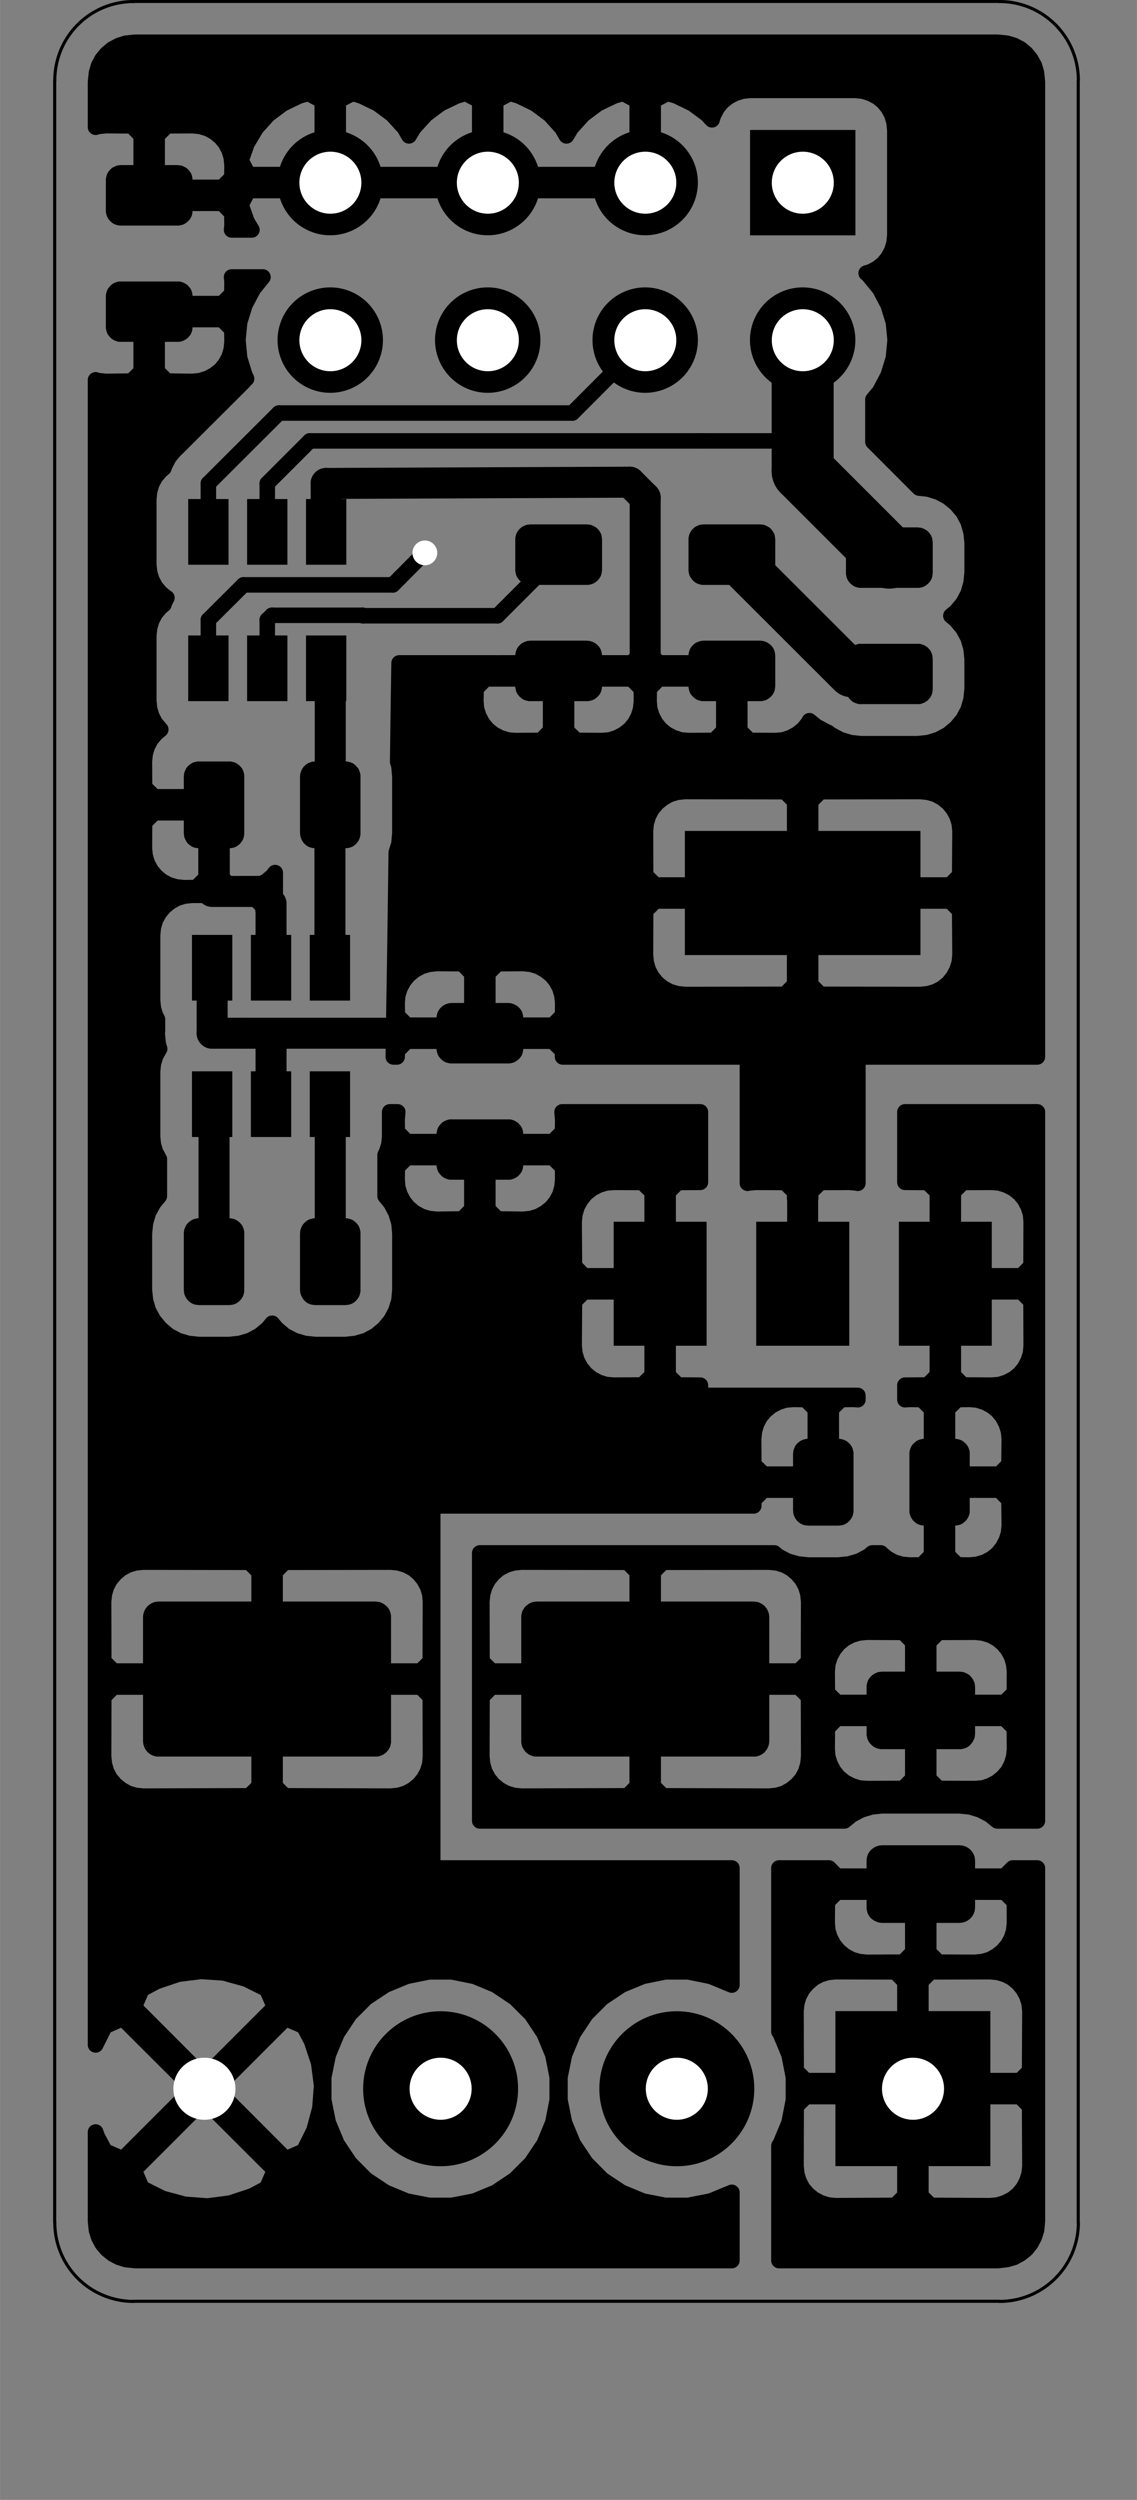 <?xml version="1.0" standalone="no"?>
 <!DOCTYPE svg PUBLIC "-//W3C//DTD SVG 1.1//EN" 
 "http://www.w3.org/Graphics/SVG/1.1/DTD/svg11.dtd"> 
<svg xmlns="http://www.w3.org/2000/svg" version="1.1" 
    width="1.834cm" height="4.031cm" viewBox="0 0 7220 15870 ">
<rect x="0" y="0" width="7220" height="15870" fill="#808080" stroke="none"/>
<title>SVG Picture created as pixel-stick-F_Cu.svg date 2019/12/06 14:14:29 </title>
  <desc>Picture generated by PCBNEW </desc>
<g style="fill:#000000; fill-opacity:1;stroke:#000000; stroke-opacity:1;
stroke-linecap:round; stroke-linejoin:round; "
 transform="translate(0 0) scale(1 1)">
</g>
<g style="fill:#000000; fill-opacity:0.0; 
stroke:#000000; stroke-width:-0; stroke-opacity:1; 
stroke-linecap:round; stroke-linejoin:round;">
<g >
</g>
<g style="fill:#000000; fill-opacity:0.0; 
stroke:#000000; stroke-width:0; stroke-opacity:1; 
stroke-linecap:round; stroke-linejoin:round;">
</g>
<g style="fill:#000000; fill-opacity:1.0; 
stroke:#000000; stroke-width:0; stroke-opacity:1; 
stroke-linecap:round; stroke-linejoin:round;">
<path style="fill:#000000; fill-opacity:1.0; 
stroke:#000000; stroke-width:0; stroke-opacity:1; 
stroke-linecap:round; stroke-linejoin:round;fill-rule:evenodd;"
d="M 5836,4087
5846,4088
5855,4091
5864,4094
5872,4098
5880,4103
5888,4108
5895,4115
5901,4122
5907,4129
5912,4137
5916,4146
5919,4155
5921,4164
5922,4173
5923,4182
5923,4374
5922,4384
5921,4393
5919,4402
5916,4411
5912,4420
5907,4428
5901,4435
5895,4442
5888,4449
5880,4454
5872,4459
5864,4463
5855,4466
5846,4469
5836,4470
5827,4470
5468,4470
5458,4470
5449,4469
5440,4466
5431,4463
5422,4459
5414,4454
5407,4449
5400,4442
5394,4435
5388,4428
5383,4420
5379,4411
5376,4402
5374,4393
5372,4384
5372,4374
5372,4182
5372,4173
5374,4164
5376,4155
5379,4146
5383,4137
5388,4129
5394,4122
5400,4115
5407,4108
5414,4103
5422,4098
5431,4094
5440,4091
5449,4088
5458,4087
5468,4087
5827,4087
5836,4087
Z" /> 
<path style="fill:#000000; fill-opacity:1.0; 
stroke:#000000; stroke-width:0; stroke-opacity:1; 
stroke-linecap:round; stroke-linejoin:round;fill-rule:evenodd;"
d="M 5836,3349
5846,3350
5855,3352
5864,3356
5872,3360
5880,3364
5888,3370
5895,3376
5901,3383
5907,3391
5912,3399
5916,3408
5919,3416
5921,3426
5922,3435
5923,3444
5923,3636
5922,3646
5921,3655
5919,3664
5916,3673
5912,3681
5907,3690
5901,3697
5895,3704
5888,3710
5880,3716
5872,3721
5864,3725
5855,3728
5846,3730
5836,3732
5827,3732
5468,3732
5458,3732
5449,3730
5440,3728
5431,3725
5422,3721
5414,3716
5407,3710
5400,3704
5394,3697
5388,3690
5383,3681
5379,3673
5376,3664
5374,3655
5372,3646
5372,3636
5372,3444
5372,3435
5374,3426
5376,3416
5379,3408
5383,3399
5388,3391
5394,3383
5400,3376
5407,3370
5414,3364
5422,3360
5431,3356
5440,3352
5449,3350
5458,3349
5468,3348
5827,3348
5836,3349
Z" /> 
</g>
<g >
<path style="fill:#000000; fill-opacity:1.0; 
stroke:#000000; stroke-width:0; stroke-opacity:1; 
stroke-linecap:round; stroke-linejoin:round;fill-rule:evenodd;"
d="M 4836,4068
4846,4069
4855,4072
4864,4075
4872,4079
4880,4084
4888,4089
4895,4096
4901,4102
4907,4110
4912,4118
4916,4127
4919,4136
4921,4145
4922,4154
4923,4163
4923,4355
4922,4365
4921,4374
4919,4383
4916,4392
4912,4401
4907,4409
4901,4416
4895,4423
4888,4429
4880,4435
4872,4440
4864,4444
4855,4447
4846,4449
4836,4451
4827,4451
4468,4451
4458,4451
4449,4449
4440,4447
4431,4444
4422,4440
4414,4435
4407,4429
4400,4423
4394,4416
4388,4409
4383,4401
4379,4392
4376,4383
4374,4374
4372,4365
4372,4355
4372,4163
4372,4154
4374,4145
4376,4136
4379,4127
4383,4118
4388,4110
4394,4102
4400,4096
4407,4089
4414,4084
4422,4079
4431,4075
4440,4072
4449,4069
4458,4068
4468,4067
4827,4067
4836,4068
Z" /> 
<path style="fill:#000000; fill-opacity:1.0; 
stroke:#000000; stroke-width:0; stroke-opacity:1; 
stroke-linecap:round; stroke-linejoin:round;fill-rule:evenodd;"
d="M 4836,3330
4846,3331
4855,3333
4864,3337
4872,3341
4880,3345
4888,3351
4895,3357
4901,3364
4907,3372
4912,3380
4916,3388
4919,3397
4921,3406
4922,3416
4923,3425
4923,3617
4922,3627
4921,3636
4919,3645
4916,3654
4912,3662
4907,3670
4901,3678
4895,3685
4888,3691
4880,3697
4872,3702
4864,3706
4855,3709
4846,3711
4836,3713
4827,3713
4468,3713
4458,3713
4449,3711
4440,3709
4431,3706
4422,3702
4414,3697
4407,3691
4400,3685
4394,3678
4388,3670
4383,3662
4379,3654
4376,3645
4374,3636
4372,3627
4372,3617
4372,3425
4372,3416
4374,3406
4376,3397
4379,3388
4383,3380
4388,3372
4394,3364
4400,3357
4407,3351
4414,3345
4422,3341
4431,3337
4440,3333
4449,3331
4458,3330
4468,3329
4827,3329
4836,3330
Z" /> 
</g>
<g >
<circle cx="1297.83" cy="13259.8" r="492" /> 
</g>
<g style="fill:#000000; fill-opacity:1.0; 
stroke:#000000; stroke-width:39.37; stroke-opacity:1; 
stroke-linecap:round; stroke-linejoin:round;">
</g>
<g style="fill:#000000; fill-opacity:1.0; 
stroke:#000000; stroke-width:0; stroke-opacity:1; 
stroke-linecap:round; stroke-linejoin:round;">
<circle cx="2797.83" cy="13259.8" r="492" /> 
</g>
<g style="fill:#000000; fill-opacity:1.0; 
stroke:#000000; stroke-width:39.37; stroke-opacity:1; 
stroke-linecap:round; stroke-linejoin:round;">
</g>
<g style="fill:#000000; fill-opacity:1.0; 
stroke:#000000; stroke-width:0; stroke-opacity:1; 
stroke-linecap:round; stroke-linejoin:round;">
<circle cx="4297.83" cy="13259.8" r="492" /> 
</g>
<g style="fill:#000000; fill-opacity:1.0; 
stroke:#000000; stroke-width:39.37; stroke-opacity:1; 
stroke-linecap:round; stroke-linejoin:round;">
</g>
<g style="fill:#000000; fill-opacity:1.0; 
stroke:#000000; stroke-width:0; stroke-opacity:1; 
stroke-linecap:round; stroke-linejoin:round;">
<path style="fill:#000000; fill-opacity:1.0; 
stroke:#000000; stroke-width:0; stroke-opacity:1; 
stroke-linecap:round; stroke-linejoin:round;fill-rule:evenodd;"
d="M 6289,12767
6289,13751
5305,13751
5305,12767
6289,12767
Z" /> 
</g>
<g >
</g>
<g style="fill:#000000; fill-opacity:1.0; 
stroke:#000000; stroke-width:669.291; stroke-opacity:1; 
stroke-linecap:round; stroke-linejoin:round;">
</g>
<g style="fill:#000000; fill-opacity:0.0; 
stroke:#000000; stroke-width:669.291; stroke-opacity:1; 
stroke-linecap:round; stroke-linejoin:round;">
<path d="M2097 2159
L2097 2159
" />
<path d="M2097 1159
L2097 1159
" />
<path d="M3097 2159
L3097 2159
" />
<path d="M3097 1159
L3097 1159
" />
<path d="M4097 2159
L4097 2159
" />
<path d="M4097 1159
L4097 1159
" />
<path d="M5097 2159
L5097 2159
" />
</g>
<g style="fill:#000000; fill-opacity:0.0; 
stroke:#000000; stroke-width:0; stroke-opacity:1; 
stroke-linecap:round; stroke-linejoin:round;">
</g>
<g style="fill:#000000; fill-opacity:1.0; 
stroke:#000000; stroke-width:0; stroke-opacity:1; 
stroke-linecap:round; stroke-linejoin:round;">
<path style="fill:#000000; fill-opacity:1.0; 
stroke:#000000; stroke-width:0; stroke-opacity:1; 
stroke-linecap:round; stroke-linejoin:round;fill-rule:evenodd;"
d="M 4763,825
5432,825
5432,1494
4763,1494
4763,825
Z" /> 
</g>
<g >
</g>
<g >
<path style="fill:#000000; fill-opacity:1.0; 
stroke:#000000; stroke-width:0; stroke-opacity:1; 
stroke-linecap:round; stroke-linejoin:round;fill-rule:evenodd;"
d="M 1593,6801
1849,6801
1849,7218
1593,7218
1593,6801
Z" /> 
<path style="fill:#000000; fill-opacity:1.0; 
stroke:#000000; stroke-width:0; stroke-opacity:1; 
stroke-linecap:round; stroke-linejoin:round;fill-rule:evenodd;"
d="M 1967,6801
2223,6801
2223,7218
1967,7218
1967,6801
Z" /> 
<path style="fill:#000000; fill-opacity:1.0; 
stroke:#000000; stroke-width:0; stroke-opacity:1; 
stroke-linecap:round; stroke-linejoin:round;fill-rule:evenodd;"
d="M 1219,6801
1475,6801
1475,7218
1219,7218
1219,6801
Z" /> 
<path style="fill:#000000; fill-opacity:1.0; 
stroke:#000000; stroke-width:0; stroke-opacity:1; 
stroke-linecap:round; stroke-linejoin:round;fill-rule:evenodd;"
d="M 1219,5935
1475,5935
1475,6352
1219,6352
1219,5935
Z" /> 
<path style="fill:#000000; fill-opacity:1.0; 
stroke:#000000; stroke-width:0; stroke-opacity:1; 
stroke-linecap:round; stroke-linejoin:round;fill-rule:evenodd;"
d="M 1593,5935
1849,5935
1849,6352
1593,6352
1593,5935
Z" /> 
<path style="fill:#000000; fill-opacity:1.0; 
stroke:#000000; stroke-width:0; stroke-opacity:1; 
stroke-linecap:round; stroke-linejoin:round;fill-rule:evenodd;"
d="M 1967,5935
2223,5935
2223,6352
1967,6352
1967,5935
Z" /> 
</g>
<g >
<path style="fill:#000000; fill-opacity:1.0; 
stroke:#000000; stroke-width:0; stroke-opacity:1; 
stroke-linecap:round; stroke-linejoin:round;fill-rule:evenodd;"
d="M 1569,4034
1825,4034
1825,4451
1569,4451
1569,4034
Z" /> 
<path style="fill:#000000; fill-opacity:1.0; 
stroke:#000000; stroke-width:0; stroke-opacity:1; 
stroke-linecap:round; stroke-linejoin:round;fill-rule:evenodd;"
d="M 1943,4034
2199,4034
2199,4451
1943,4451
1943,4034
Z" /> 
<path style="fill:#000000; fill-opacity:1.0; 
stroke:#000000; stroke-width:0; stroke-opacity:1; 
stroke-linecap:round; stroke-linejoin:round;fill-rule:evenodd;"
d="M 1195,4034
1451,4034
1451,4451
1195,4451
1195,4034
Z" /> 
<path style="fill:#000000; fill-opacity:1.0; 
stroke:#000000; stroke-width:0; stroke-opacity:1; 
stroke-linecap:round; stroke-linejoin:round;fill-rule:evenodd;"
d="M 1195,3168
1451,3168
1451,3585
1195,3585
1195,3168
Z" /> 
<path style="fill:#000000; fill-opacity:1.0; 
stroke:#000000; stroke-width:0; stroke-opacity:1; 
stroke-linecap:round; stroke-linejoin:round;fill-rule:evenodd;"
d="M 1569,3168
1825,3168
1825,3585
1569,3585
1569,3168
Z" /> 
<path style="fill:#000000; fill-opacity:1.0; 
stroke:#000000; stroke-width:0; stroke-opacity:1; 
stroke-linecap:round; stroke-linejoin:round;fill-rule:evenodd;"
d="M 1943,3168
2199,3168
2199,3585
1943,3585
1943,3168
Z" /> 
</g>
<g >
<path style="fill:#000000; fill-opacity:1.0; 
stroke:#000000; stroke-width:0; stroke-opacity:1; 
stroke-linecap:round; stroke-linejoin:round;fill-rule:evenodd;"
d="M 4487,8543
3897,8543
3897,7756
4487,7756
4487,8543
Z" /> 
<path style="fill:#000000; fill-opacity:1.0; 
stroke:#000000; stroke-width:0; stroke-opacity:1; 
stroke-linecap:round; stroke-linejoin:round;fill-rule:evenodd;"
d="M 6298,8543
5708,8543
5708,7756
6298,7756
6298,8543
Z" /> 
<path style="fill:#000000; fill-opacity:1.0; 
stroke:#000000; stroke-width:0; stroke-opacity:1; 
stroke-linecap:round; stroke-linejoin:round;fill-rule:evenodd;"
d="M 5393,8543
4802,8543
4802,7756
5393,7756
5393,8543
Z" /> 
<path style="fill:#000000; fill-opacity:1.0; 
stroke:#000000; stroke-width:0; stroke-opacity:1; 
stroke-linecap:round; stroke-linejoin:round;fill-rule:evenodd;"
d="M 5845,6063
4349,6063
4349,5275
5845,5275
5845,6063
Z" /> 
</g>
<g >
<path style="fill:#000000; fill-opacity:1.0; 
stroke:#000000; stroke-width:0; stroke-opacity:1; 
stroke-linecap:round; stroke-linejoin:round;fill-rule:evenodd;"
d="M 3736,4068
3746,4069
3755,4072
3764,4075
3772,4079
3780,4084
3788,4089
3795,4096
3801,4102
3807,4110
3812,4118
3816,4127
3819,4136
3821,4145
3822,4154
3823,4163
3823,4355
3822,4365
3821,4374
3819,4383
3816,4392
3812,4401
3807,4409
3801,4416
3795,4423
3788,4429
3780,4435
3772,4440
3764,4444
3755,4447
3746,4449
3736,4451
3727,4451
3368,4451
3358,4451
3349,4449
3340,4447
3331,4444
3322,4440
3314,4435
3307,4429
3300,4423
3294,4416
3288,4409
3283,4401
3279,4392
3276,4383
3274,4374
3272,4365
3272,4355
3272,4163
3272,4154
3274,4145
3276,4136
3279,4127
3283,4118
3288,4110
3294,4102
3300,4096
3307,4089
3314,4084
3322,4079
3331,4075
3340,4072
3349,4069
3358,4068
3368,4067
3727,4067
3736,4068
Z" /> 
<path style="fill:#000000; fill-opacity:1.0; 
stroke:#000000; stroke-width:0; stroke-opacity:1; 
stroke-linecap:round; stroke-linejoin:round;fill-rule:evenodd;"
d="M 3736,3330
3746,3331
3755,3333
3764,3337
3772,3341
3780,3345
3788,3351
3795,3357
3801,3364
3807,3372
3812,3380
3816,3388
3819,3397
3821,3406
3822,3416
3823,3425
3823,3617
3822,3627
3821,3636
3819,3645
3816,3654
3812,3662
3807,3670
3801,3678
3795,3685
3788,3691
3780,3697
3772,3702
3764,3706
3755,3709
3746,3711
3736,3713
3727,3713
3368,3713
3358,3713
3349,3711
3340,3709
3331,3706
3322,3702
3314,3697
3307,3691
3300,3685
3294,3678
3288,3670
3283,3662
3279,3654
3276,3645
3274,3636
3272,3627
3272,3617
3272,3425
3272,3416
3274,3406
3276,3397
3279,3388
3283,3380
3288,3372
3294,3364
3300,3357
3307,3351
3314,3345
3322,3341
3331,3337
3340,3333
3349,3331
3358,3330
3368,3329
3727,3329
3736,3330
Z" /> 
</g>
<g >
<path style="fill:#000000; fill-opacity:1.0; 
stroke:#000000; stroke-width:0; stroke-opacity:1; 
stroke-linecap:round; stroke-linejoin:round;fill-rule:evenodd;"
d="M 6103,10613
6113,10614
6122,10616
6131,10620
6140,10624
6148,10629
6156,10634
6163,10641
6169,10648
6175,10656
6180,10664
6184,10673
6188,10682
6190,10691
6191,10701
6192,10711
6192,11006
6191,11015
6190,11025
6188,11034
6184,11043
6180,11052
6175,11060
6169,11068
6163,11075
6156,11082
6148,11088
6140,11093
6131,11097
6122,11100
6113,11102
6103,11104
6093,11104
5601,11104
5592,11104
5582,11102
5573,11100
5564,11097
5555,11093
5547,11088
5539,11082
5532,11075
5525,11068
5519,11060
5514,11052
5510,11043
5507,11034
5505,11025
5503,11015
5503,11006
5503,10711
5503,10701
5505,10691
5507,10682
5510,10673
5514,10664
5519,10656
5525,10648
5532,10641
5539,10634
5547,10629
5555,10624
5564,10620
5573,10616
5582,10614
5592,10613
5601,10612
6093,10612
6103,10613
Z" /> 
<path style="fill:#000000; fill-opacity:1.0; 
stroke:#000000; stroke-width:0; stroke-opacity:1; 
stroke-linecap:round; stroke-linejoin:round;fill-rule:evenodd;"
d="M 6103,11715
6113,11716
6122,11719
6131,11722
6140,11726
6148,11731
6156,11737
6163,11743
6169,11750
6175,11758
6180,11766
6184,11775
6188,11784
6190,11794
6191,11803
6192,11813
6192,12108
6191,12118
6190,12127
6188,12137
6184,12146
6180,12155
6175,12163
6169,12171
6163,12178
6156,12184
6148,12190
6140,12195
6131,12199
6122,12202
6113,12205
6103,12206
6093,12207
5601,12207
5592,12206
5582,12205
5573,12202
5564,12199
5555,12195
5547,12190
5539,12184
5532,12178
5525,12171
5519,12163
5514,12155
5510,12146
5507,12137
5505,12127
5503,12118
5503,12108
5503,11813
5503,11803
5505,11794
5507,11784
5510,11775
5514,11766
5519,11758
5525,11750
5532,11743
5539,11737
5547,11731
5555,11726
5564,11722
5573,11719
5582,11716
5592,11715
5601,11714
6093,11714
6103,11715
Z" /> 
</g>
<g >
<path style="fill:#000000; fill-opacity:1.0; 
stroke:#000000; stroke-width:0; stroke-opacity:1; 
stroke-linecap:round; stroke-linejoin:round;fill-rule:evenodd;"
d="M 2394,10168
2404,10169
2413,10171
2422,10175
2431,10179
2439,10184
2447,10190
2454,10196
2461,10203
2467,10211
2472,10219
2476,10228
2479,10237
2481,10246
2483,10256
2483,10266
2483,11053
2483,11063
2481,11072
2479,11082
2476,11091
2472,11099
2467,11108
2461,11115
2454,11123
2447,11129
2439,11135
2431,11140
2422,11144
2413,11147
2404,11150
2394,11151
2385,11151
1007,11151
997,11151
988,11150
978,11147
969,11144
960,11140
952,11135
944,11129
937,11123
931,11115
925,11108
920,11099
916,11091
913,11082
910,11072
909,11063
908,11053
908,10266
909,10256
910,10246
913,10237
916,10228
920,10219
925,10211
931,10203
937,10196
944,10190
952,10184
960,10179
969,10175
978,10171
988,10169
997,10168
1007,10167
2385,10167
2394,10168
Z" /> 
<path style="fill:#000000; fill-opacity:1.0; 
stroke:#000000; stroke-width:0; stroke-opacity:1; 
stroke-linecap:round; stroke-linejoin:round;fill-rule:evenodd;"
d="M 4796,10168
4806,10169
4815,10171
4824,10175
4833,10179
4841,10184
4849,10190
4856,10196
4862,10203
4868,10211
4873,10219
4877,10228
4880,10237
4883,10246
4884,10256
4885,10266
4885,11053
4884,11063
4883,11072
4880,11082
4877,11091
4873,11099
4868,11108
4862,11115
4856,11123
4849,11129
4841,11135
4833,11140
4824,11144
4815,11147
4806,11150
4796,11151
4786,11151
3408,11151
3399,11151
3389,11150
3380,11147
3371,11144
3362,11140
3354,11135
3346,11129
3339,11123
3332,11115
3327,11108
3322,11099
3317,11091
3314,11082
3312,11072
3310,11063
3310,11053
3310,10266
3310,10256
3312,10246
3314,10237
3317,10228
3322,10219
3327,10211
3332,10203
3339,10196
3346,10190
3354,10184
3362,10179
3371,10175
3380,10171
3389,10169
3399,10168
3408,10167
4786,10167
4796,10168
Z" /> 
</g>
<g >
<path style="fill:#000000; fill-opacity:1.0; 
stroke:#000000; stroke-width:0; stroke-opacity:1; 
stroke-linecap:round; stroke-linejoin:round;fill-rule:evenodd;"
d="M 1465,4834
1474,4836
1483,4838
1492,4841
1500,4845
1508,4850
1516,4856
1523,4862
1529,4869
1535,4876
1540,4884
1544,4893
1547,4902
1549,4911
1551,4920
1551,4930
1551,5289
1551,5298
1549,5308
1547,5317
1544,5326
1540,5334
1535,5342
1529,5350
1523,5357
1516,5363
1508,5369
1500,5374
1492,5378
1483,5381
1474,5383
1465,5384
1455,5385
1263,5385
1254,5384
1244,5383
1235,5381
1226,5378
1218,5374
1210,5369
1202,5363
1195,5357
1189,5350
1183,5342
1179,5334
1175,5326
1171,5317
1169,5308
1168,5298
1167,5289
1167,4930
1168,4920
1169,4911
1171,4902
1175,4893
1179,4884
1183,4876
1189,4869
1195,4862
1202,4856
1210,4850
1218,4845
1226,4841
1235,4838
1244,4836
1254,4834
1263,4834
1455,4834
1465,4834
Z" /> 
<path style="fill:#000000; fill-opacity:1.0; 
stroke:#000000; stroke-width:0; stroke-opacity:1; 
stroke-linecap:round; stroke-linejoin:round;fill-rule:evenodd;"
d="M 2203,4834
2212,4836
2221,4838
2230,4841
2239,4845
2247,4850
2254,4856
2261,4862
2267,4869
2273,4876
2278,4884
2282,4893
2285,4902
2287,4911
2289,4920
2289,4930
2289,5289
2289,5298
2287,5308
2285,5317
2282,5326
2278,5334
2273,5342
2267,5350
2261,5357
2254,5363
2247,5369
2239,5374
2230,5378
2221,5381
2212,5383
2203,5384
2193,5385
2001,5385
1992,5384
1983,5383
1974,5381
1965,5378
1956,5374
1948,5369
1940,5363
1934,5357
1927,5350
1922,5342
1917,5334
1913,5326
1910,5317
1907,5308
1906,5298
1905,5289
1905,4930
1906,4920
1907,4911
1910,4902
1913,4893
1917,4884
1922,4876
1927,4869
1934,4862
1940,4856
1948,4850
1956,4845
1965,4841
1974,4838
1983,4836
1992,4834
2001,4834
2193,4834
2203,4834
Z" /> 
</g>
<g >
<path style="fill:#000000; fill-opacity:1.0; 
stroke:#000000; stroke-width:0; stroke-opacity:1; 
stroke-linecap:round; stroke-linejoin:round;fill-rule:evenodd;"
d="M 1465,7734
1474,7736
1483,7738
1492,7741
1500,7745
1508,7750
1516,7756
1523,7762
1529,7769
1535,7776
1540,7784
1544,7793
1547,7802
1549,7811
1551,7820
1551,7830
1551,8189
1551,8198
1549,8208
1547,8217
1544,8226
1540,8234
1535,8242
1529,8250
1523,8257
1516,8263
1508,8269
1500,8274
1492,8278
1483,8281
1474,8283
1465,8284
1455,8285
1263,8285
1254,8284
1244,8283
1235,8281
1226,8278
1218,8274
1210,8269
1202,8263
1195,8257
1189,8250
1183,8242
1179,8234
1175,8226
1171,8217
1169,8208
1168,8198
1167,8189
1167,7830
1168,7820
1169,7811
1171,7802
1175,7793
1179,7784
1183,7776
1189,7769
1195,7762
1202,7756
1210,7750
1218,7745
1226,7741
1235,7738
1244,7736
1254,7734
1263,7734
1455,7734
1465,7734
Z" /> 
<path style="fill:#000000; fill-opacity:1.0; 
stroke:#000000; stroke-width:0; stroke-opacity:1; 
stroke-linecap:round; stroke-linejoin:round;fill-rule:evenodd;"
d="M 2203,7734
2212,7736
2221,7738
2230,7741
2239,7745
2247,7750
2254,7756
2261,7762
2267,7769
2273,7776
2278,7784
2282,7793
2285,7802
2287,7811
2289,7820
2289,7830
2289,8189
2289,8198
2287,8208
2285,8217
2282,8226
2278,8234
2273,8242
2267,8250
2261,8257
2254,8263
2247,8269
2239,8274
2230,8278
2221,8281
2212,8283
2203,8284
2193,8285
2001,8285
1992,8284
1983,8283
1974,8281
1965,8278
1956,8274
1948,8269
1940,8263
1934,8257
1927,8250
1922,8242
1917,8234
1913,8226
1910,8217
1907,8208
1906,8198
1905,8189
1905,7830
1906,7820
1907,7811
1910,7802
1913,7793
1917,7784
1922,7776
1927,7769
1934,7762
1940,7756
1948,7750
1956,7745
1965,7741
1974,7738
1983,7736
1992,7734
2001,7734
2193,7734
2203,7734
Z" /> 
</g>
<g >
<path style="fill:#000000; fill-opacity:1.0; 
stroke:#000000; stroke-width:0; stroke-opacity:1; 
stroke-linecap:round; stroke-linejoin:round;fill-rule:evenodd;"
d="M 3236,7106
3246,7107
3255,7110
3264,7113
3272,7117
3280,7122
3288,7127
3295,7134
3301,7141
3307,7148
3312,7156
3316,7165
3319,7174
3321,7183
3322,7192
3323,7202
3323,7393
3322,7403
3321,7412
3319,7421
3316,7430
3312,7439
3307,7447
3301,7454
3295,7461
3288,7468
3280,7473
3272,7478
3264,7482
3255,7485
3246,7488
3236,7489
3227,7489
2868,7489
2858,7489
2849,7488
2840,7485
2831,7482
2822,7478
2814,7473
2807,7468
2800,7461
2794,7454
2788,7447
2783,7439
2779,7430
2776,7421
2774,7412
2772,7403
2772,7393
2772,7202
2772,7192
2774,7183
2776,7174
2779,7165
2783,7156
2788,7148
2794,7141
2800,7134
2807,7127
2814,7122
2822,7117
2831,7113
2840,7110
2849,7107
2858,7106
2868,7106
3227,7106
3236,7106
Z" /> 
<path style="fill:#000000; fill-opacity:1.0; 
stroke:#000000; stroke-width:0; stroke-opacity:1; 
stroke-linecap:round; stroke-linejoin:round;fill-rule:evenodd;"
d="M 3236,6368
3246,6369
3255,6372
3264,6375
3272,6379
3280,6384
3288,6389
3295,6396
3301,6402
3307,6410
3312,6418
3316,6427
3319,6436
3321,6445
3322,6454
3323,6463
3323,6655
3322,6665
3321,6674
3319,6683
3316,6692
3312,6701
3307,6709
3301,6716
3295,6723
3288,6729
3280,6735
3272,6740
3264,6744
3255,6747
3246,6749
3236,6751
3227,6751
2868,6751
2858,6751
2849,6749
2840,6747
2831,6744
2822,6740
2814,6735
2807,6729
2800,6723
2794,6716
2788,6709
2783,6701
2779,6692
2776,6683
2774,6674
2772,6665
2772,6655
2772,6463
2772,6454
2774,6445
2776,6436
2779,6427
2783,6418
2788,6410
2794,6402
2800,6396
2807,6389
2814,6384
2822,6379
2831,6375
2840,6372
2849,6369
2858,6368
2868,6367
3227,6367
3236,6368
Z" /> 
</g>
<g >
<path style="fill:#000000; fill-opacity:1.0; 
stroke:#000000; stroke-width:0; stroke-opacity:1; 
stroke-linecap:round; stroke-linejoin:round;fill-rule:evenodd;"
d="M 5334,9134
5343,9136
5352,9138
5361,9141
5369,9145
5378,9150
5385,9156
5392,9162
5398,9169
5404,9176
5409,9184
5413,9193
5416,9202
5418,9211
5420,9220
5420,9230
5420,9589
5420,9598
5418,9608
5416,9617
5413,9626
5409,9634
5404,9642
5398,9650
5392,9657
5385,9663
5378,9669
5369,9674
5361,9678
5352,9681
5343,9683
5334,9684
5324,9685
5132,9685
5123,9684
5114,9683
5104,9681
5096,9678
5087,9674
5079,9669
5071,9663
5064,9657
5058,9650
5052,9642
5048,9634
5044,9626
5040,9617
5038,9608
5037,9598
5036,9589
5036,9230
5037,9220
5038,9211
5040,9202
5044,9193
5048,9184
5052,9176
5058,9169
5064,9162
5071,9156
5079,9150
5087,9145
5096,9141
5104,9138
5114,9136
5123,9134
5132,9134
5324,9134
5334,9134
Z" /> 
<path style="fill:#000000; fill-opacity:1.0; 
stroke:#000000; stroke-width:0; stroke-opacity:1; 
stroke-linecap:round; stroke-linejoin:round;fill-rule:evenodd;"
d="M 6072,9134
6081,9136
6090,9138
6099,9141
6108,9145
6116,9150
6123,9156
6130,9162
6137,9169
6142,9176
6147,9184
6151,9193
6154,9202
6157,9211
6158,9220
6158,9230
6158,9589
6158,9598
6157,9608
6154,9617
6151,9626
6147,9634
6142,9642
6137,9650
6130,9657
6123,9663
6116,9669
6108,9674
6099,9678
6090,9681
6081,9683
6072,9684
6062,9685
5870,9685
5861,9684
5852,9683
5843,9681
5834,9678
5825,9674
5817,9669
5810,9663
5803,9657
5796,9650
5791,9642
5786,9634
5782,9626
5779,9617
5776,9608
5775,9598
5775,9589
5775,9230
5775,9220
5776,9211
5779,9202
5782,9193
5786,9184
5791,9176
5796,9169
5803,9162
5810,9156
5817,9150
5825,9145
5834,9141
5843,9138
5852,9136
5861,9134
5870,9134
6062,9134
6072,9134
Z" /> 
</g>
<g >
<path style="fill:#000000; fill-opacity:1.0; 
stroke:#000000; stroke-width:0; stroke-opacity:1; 
stroke-linecap:round; stroke-linejoin:round;fill-rule:evenodd;"
d="M 1136,1787
1146,1788
1155,1791
1164,1794
1172,1798
1180,1803
1188,1808
1195,1815
1201,1822
1207,1829
1212,1837
1216,1846
1219,1855
1221,1864
1222,1873
1223,1882
1223,2074
1222,2084
1221,2093
1219,2102
1216,2111
1212,2120
1207,2128
1201,2135
1195,2142
1188,2149
1180,2154
1172,2159
1164,2163
1155,2166
1146,2169
1136,2170
1127,2170
768,2170
758,2170
749,2169
740,2166
731,2163
722,2159
714,2154
707,2149
700,2142
694,2135
688,2128
683,2120
679,2111
676,2102
674,2093
672,2084
672,2074
672,1882
672,1873
674,1864
676,1855
679,1846
683,1837
688,1829
694,1822
700,1815
707,1808
714,1803
722,1798
731,1794
740,1791
749,1788
758,1787
768,1787
1127,1787
1136,1787
Z" /> 
<path style="fill:#000000; fill-opacity:1.0; 
stroke:#000000; stroke-width:0; stroke-opacity:1; 
stroke-linecap:round; stroke-linejoin:round;fill-rule:evenodd;"
d="M 1136,1049
1146,1050
1155,1052
1164,1056
1172,1060
1180,1064
1188,1070
1195,1076
1201,1083
1207,1091
1212,1099
1216,1108
1219,1116
1221,1126
1222,1135
1223,1144
1223,1336
1222,1346
1221,1355
1219,1364
1216,1373
1212,1381
1207,1390
1201,1397
1195,1404
1188,1410
1180,1416
1172,1421
1164,1425
1155,1428
1146,1430
1136,1432
1127,1432
768,1432
758,1432
749,1430
740,1428
731,1425
722,1421
714,1416
707,1410
700,1404
694,1397
688,1390
683,1381
679,1373
676,1364
674,1355
672,1346
672,1336
672,1144
672,1135
674,1126
676,1116
679,1108
683,1099
688,1091
694,1083
700,1076
707,1070
714,1064
722,1060
731,1056
740,1052
749,1050
758,1049
768,1048
1127,1048
1136,1049
Z" /> 
</g>
<g >
<circle cx="2697.83" cy="3509.84" r="157.48" /> 
</g>
<g style="fill:#000000; fill-opacity:1.0; 
stroke:#000000; stroke-width:39.37; stroke-opacity:1; 
stroke-linecap:round; stroke-linejoin:round;">
</g>
<g >
</g>
<g style="fill:#000000; fill-opacity:1.0; 
stroke:#000000; stroke-width:98.425; stroke-opacity:1; 
stroke-linecap:round; stroke-linejoin:round;">
</g>
<g style="fill:#000000; fill-opacity:0.0; 
stroke:#000000; stroke-width:98.425; stroke-opacity:1; 
stroke-linecap:round; stroke-linejoin:round;">
<path d="M1967 2799
L4458 2799
" />
<path d="M1697 3069
L1967 2799
" />
<path d="M1697 3376
L1697 3069
" />
</g>
<g style="fill:#000000; fill-opacity:0.0; 
stroke:#000000; stroke-width:196.85; stroke-opacity:1; 
stroke-linecap:round; stroke-linejoin:round;">
<path d="M1721 5738
L1643 5659
" />
<path d="M1721 6143
L1721 5738
" />
<path d="M1643 5659
L1347 5659
" />
</g>
<g style="fill:#000000; fill-opacity:0.0; 
stroke:#000000; stroke-width:393.701; stroke-opacity:1; 
stroke-linecap:round; stroke-linejoin:round;">
<path d="M5147 2209
L5097 2159
" />
</g>
<g style="fill:#000000; fill-opacity:0.0; 
stroke:#000000; stroke-width:98.425; stroke-opacity:1; 
stroke-linecap:round; stroke-linejoin:round;">
<path d="M5038 2799
L5097 2858
" />
<path d="M4458 2799
L5038 2799
" />
</g>
<g style="fill:#000000; fill-opacity:0.0; 
stroke:#000000; stroke-width:393.701; stroke-opacity:1; 
stroke-linecap:round; stroke-linejoin:round;">
<path d="M5097 2990
L5647 3540
" />
<path d="M5097 2159
L5097 2990
" />
</g>
<g style="fill:#000000; fill-opacity:0.0; 
stroke:#000000; stroke-width:196.85; stroke-opacity:1; 
stroke-linecap:round; stroke-linejoin:round;">
<path d="M5097 8150
L5097 5669
" />
</g>
<g style="fill:#000000; fill-opacity:0.0; 
stroke:#000000; stroke-width:98.425; stroke-opacity:1; 
stroke-linecap:round; stroke-linejoin:round;">
<path d="M5097 4909
L5097 5669
" />
</g>
<g style="fill:#000000; fill-opacity:0.0; 
stroke:#000000; stroke-width:196.85; stroke-opacity:1; 
stroke-linecap:round; stroke-linejoin:round;">
<path d="M1347 6143
L1347 6559
" />
<path d="M1721 7009
L1721 6583
" />
<path d="M1547 6559
L3047 6559
" />
<path d="M1347 6559
L1547 6559
" />
<path d="M3547 4259
L4097 4259
" />
<path d="M4097 4259
L4647 4259
" />
<path d="M2071 3376
L2071 3069
" />
<path d="M4097 3159
L3999 3061
" />
<path d="M4097 4259
L4097 3159
" />
<path d="M2071 3069
L3999 3061
" />
<path d="M1359 7021
L1347 7009
" />
<path d="M1359 8009
L1359 7021
" />
<path d="M2097 7011
L2095 7009
" />
<path d="M2097 8009
L2097 7011
" />
<path d="M2095 5111
L2097 5109
" />
<path d="M2095 6143
L2095 5111
" />
<path d="M2097 4268
L2071 4242
" />
<path d="M2097 5109
L2097 4268
" />
</g>
<g style="fill:#000000; fill-opacity:0.0; 
stroke:#000000; stroke-width:98.425; stroke-opacity:1; 
stroke-linecap:round; stroke-linejoin:round;">
<path d="M2540 3667
L2697 3509
" />
<path d="M2494 3713
L2540 3667
" />
<path d="M1546 3713
L2494 3713
" />
<path d="M1323 3935
L1546 3713
" />
<path d="M1323 4242
L1323 3935
" />
<path d="M1323 3069
L1323 3376
" />
<path d="M3635 2622
L1771 2622
" />
<path d="M4097 2159
L3635 2622
" />
<path d="M1771 2622
L1323 3069
" />
<path d="M3159 3909
L3547 3521
" />
<path d="M1727 3906
L2302 3906
" />
<path d="M2305 3909
L3159 3909
" />
<path d="M2302 3906
L2305 3909
" />
<path d="M1697 3935
L1727 3906
" />
<path d="M1697 4242
L1697 3935
" />
<path d="M5396 4259
L5397 4261
" />
</g>
<g style="fill:#000000; fill-opacity:0.0; 
stroke:#000000; stroke-width:196.85; stroke-opacity:1; 
stroke-linecap:round; stroke-linejoin:round;">
<path d="M5405 4278
L5647 4278
" />
</g>
<g style="fill:#000000; fill-opacity:0.0; 
stroke:#000000; stroke-width:295.276; stroke-opacity:1; 
stroke-linecap:round; stroke-linejoin:round;">
<path d="M4647 3521
L5405 4278
" />
</g>
<g >
</g>
<g style="fill:#000000; fill-opacity:1.0; 
stroke:#000000; stroke-width:100; stroke-opacity:1; 
stroke-linecap:round; stroke-linejoin:round;">
<path style="fill:#000000; fill-opacity:1.0; 
stroke:#000000; stroke-width:100; stroke-opacity:1; 
stroke-linecap:round; stroke-linejoin:round;fill-rule:evenodd;"
d="M 1609,1833
1555,1935
1521,2045
1510,2159
1521,2274
1555,2384
1565,2404
1558,2409
1549,2421
1122,2847
1111,2857
1098,2872
1073,2902
1046,2954
1046,2954
1040,2971
1018,2990
986,3028
963,3071
949,3119
944,3168
944,3585
949,3634
963,3681
986,3724
1018,3763
1056,3794
1059,3795
1046,3820
1042,3831
1040,3838
1018,3856
986,3894
963,3938
949,3985
944,4034
944,4451
949,4500
963,4547
986,4591
1018,4629
1020,4631
990,4656
958,4694
935,4738
921,4785
916,4834
917,4997
980,5059
1309,5059
1309,5051
1409,5051
1409,5059
1417,5059
1417,5159
1409,5159
1409,5572
1472,5635
1551,5636
1600,5631
1647,5617
1691,5594
1729,5563
1747,5540
1747,5817
1735,5838
1721,5884
1707,5838
1684,5795
1671,5779
1671,5747
1609,5685
1593,5683
1544,5688
1534,5691
1524,5688
1475,5683
1219,5683
1170,5688
1123,5702
1080,5726
1042,5757
1011,5795
987,5838
973,5886
968,5935
968,6352
973,6401
987,6448
999,6470
999,6542
997,6559
1004,6628
1013,6658
1011,6661
987,6705
973,6752
968,6801
968,7218
973,7267
987,7314
1011,7358
1011,7358
1011,7593
975,7637
942,7697
923,7762
916,7830
916,8189
923,8257
942,8322
975,8382
1018,8434
1070,8478
1130,8510
1195,8529
1263,8536
1455,8536
1523,8529
1588,8510
1648,8478
1701,8434
1728,8401
1756,8434
1808,8478
1869,8510
1934,8529
2001,8536
2193,8536
2261,8529
2326,8510
2386,8478
2439,8434
2482,8382
2514,8322
2534,8257
2540,8189
2540,7830
2534,7762
2532,7756
3645,7756
3647,8037
3709,8100
4142,8100
4142,7568
4079,7506
3897,7505
3848,7509
3800,7524
3757,7547
3719,7578
3688,7616
3664,7660
3650,7707
3645,7756
2532,7756
2514,7697
2482,7637
2446,7593
2446,7489
2521,7489
2525,7538
2540,7586
2563,7629
2594,7667
2632,7698
2676,7722
2723,7736
2772,7741
2935,7739
2997,7677
2997,7348
3097,7348
3097,7677
3160,7739
3323,7741
3372,7736
3419,7722
3462,7698
3501,7667
3532,7629
3555,7586
3569,7538
3574,7489
3573,7410
3510,7348
3097,7348
2997,7348
2584,7348
2522,7410
2521,7489
2446,7489
2446,7332
2455,7314
2470,7267
2475,7218
2475,7059
2525,7059
2521,7106
2522,7185
2584,7248
2997,7248
2997,7240
3097,7240
3097,7248
3510,7248
3573,7185
3574,7106
3570,7059
4447,7059
4447,7505
4304,7506
4242,7568
4242,8100
4250,8100
4250,8200
4242,8200
4242,8731
4304,8793
4447,8794
4447,8809
4448,8819
4451,8828
4456,8837
4462,8845
4470,8851
4478,8856
4488,8858
4497,8859
5447,8859
5447,8885
5420,8883
5341,8884
5278,8946
5278,9359
5286,9359
5286,9459
5278,9459
5278,9467
5178,9467
5178,9459
4849,9459
4786,9522
4786,9559
2797,9559
2788,9560
2778,9563
2770,9568
2762,9574
2756,9582
2751,9590
2748,9600
2747,9609
2747,11809
2748,11819
2751,11828
2756,11837
2762,11845
2770,11851
2778,11856
2788,11858
2797,11859
4647,11859
4647,12601
4514,12546
4370,12517
4224,12517
4081,12546
3946,12602
3824,12683
3721,12786
3640,12908
3584,13043
3555,13186
3555,13332
3584,13476
3640,13611
3721,13732
3824,13836
3946,13917
4081,13973
4224,14001
4370,14001
4514,13973
4647,13918
4647,14350
860,14350
801,14344
756,14330
715,14308
679,14279
649,14243
627,14202
613,14157
607,14099
607,13776
851,13776
901,13891
1031,13956
1172,13994
1318,14005
1463,13986
1602,13940
1694,13891
1744,13776
1297,13330
851,13776
607,13776
607,13535
617,13564
666,13656
780,13706
1227,13259
1368,13259
1814,13706
1929,13656
1994,13525
2032,13384
2043,13239
2036,13186
2055,13186
2055,13332
2084,13476
2140,13611
2221,13732
2324,13836
2446,13917
2581,13973
2724,14001
2870,14001
3014,13973
3149,13917
3270,13836
3374,13732
3455,13611
3511,13476
3539,13332
3539,13186
3511,13043
3455,12908
3374,12786
3270,12683
3149,12602
3014,12546
2870,12517
2724,12517
2581,12546
2446,12602
2324,12683
2221,12786
2140,12908
2084,13043
2055,13186
2036,13186
2024,13094
1978,12955
1929,12863
1814,12813
1368,13259
1227,13259
780,12813
666,12863
607,12981
607,12742
851,12742
1297,13189
1744,12742
1694,12628
1563,12563
1422,12524
1277,12514
1132,12532
993,12579
901,12628
851,12742
607,12742
607,11151
657,11151
662,11200
676,11248
699,11291
731,11329
769,11360
812,11384
859,11398
908,11403
1583,11401
1646,11339
1646,10709
1746,10709
1746,11339
1808,11401
2483,11403
2532,11398
2579,11384
2623,11360
2661,11329
2692,11291
2715,11248
2730,11200
2734,11151
2733,10772
2671,10709
1746,10709
1646,10709
721,10709
658,10772
657,11151
607,11151
607,10167
657,10167
658,10547
721,10609
1646,10609
1646,9980
1746,9980
1746,10609
2671,10609
2733,10547
2734,10167
2730,10118
2715,10071
2692,10028
2661,9990
2623,9958
2579,9935
2532,9921
2483,9916
1808,9917
1746,9980
1646,9980
1583,9917
908,9916
859,9921
812,9935
769,9958
731,9990
699,10028
676,10071
662,10118
657,10167
607,10167
607,9134
4785,9134
4786,9297
4849,9359
5178,9359
5178,8946
5116,8884
5036,8883
4987,8887
4940,8902
4897,8925
4859,8956
4827,8994
4804,9038
4790,9085
4785,9134
607,9134
607,8543
3645,8543
3650,8592
3664,8639
3688,8683
3719,8721
3757,8752
3800,8775
3848,8790
3897,8794
4079,8793
4142,8731
4142,8200
3709,8200
3647,8262
3645,8543
607,8543
607,5385
916,5385
921,5434
935,5481
958,5524
990,5563
1028,5594
1071,5617
1118,5631
1167,5636
1247,5635
1309,5572
1309,5159
980,5159
917,5222
916,5385
607,5385
607,2412
623,2417
672,2422
835,2420
897,2358
897,2028
997,2028
997,2358
1060,2420
1223,2422
1272,2417
1319,2402
1362,2379
1401,2348
1432,2310
1455,2267
1469,2219
1474,2170
1473,2091
1410,2028
997,2028
897,2028
889,2028
889,1928
897,1928
897,1921
997,1921
997,1928
1410,1928
1473,1866
1474,1787
1471,1759
1669,1759
1609,1833
Z" /> 
<path style="fill:#000000; fill-opacity:1.0; 
stroke:#000000; stroke-width:100; stroke-opacity:1; 
stroke-linecap:round; stroke-linejoin:round;fill-rule:evenodd;"
d="M 6587,11559
6333,11559
6288,11522
6227,11490
6162,11470
6093,11463
5601,11463
5533,11470
5467,11490
5407,11522
5362,11559
3047,11559
3047,11151
3059,11151
3064,11200
3078,11248
3101,11291
3132,11329
3170,11360
3214,11384
3261,11398
3310,11403
3985,11401
4047,11339
4047,10709
4147,10709
4147,11339
4210,11401
4885,11403
4934,11398
4981,11384
5024,11360
5062,11329
5094,11291
5117,11248
5131,11200
5136,11151
5136,11104
5252,11104
5256,11153
5271,11200
5294,11244
5325,11282
5363,11313
5407,11336
5454,11351
5503,11355
5735,11354
5797,11292
5797,10908
5897,10908
5897,11292
5960,11354
6192,11355
6241,11351
6288,11336
6331,11313
6369,11282
6401,11244
6424,11200
6438,11153
6443,11104
6442,10971
6379,10908
5897,10908
5797,10908
5315,10908
5253,10971
5252,11104
5136,11104
5135,10772
5072,10709
4147,10709
4047,10709
3122,10709
3060,10772
3059,11151
3047,11151
3047,10612
5252,10612
5253,10746
5315,10808
5797,10808
5797,10425
5897,10425
5897,10808
6379,10808
6442,10746
6443,10612
6438,10563
6424,10516
6401,10473
6369,10434
6331,10403
6288,10380
6241,10366
6192,10361
5960,10362
5897,10425
5797,10425
5735,10362
5503,10361
5454,10366
5407,10380
5363,10403
5325,10434
5294,10473
5271,10516
5256,10563
5252,10612
3047,10612
3047,10167
3059,10167
3060,10547
3122,10609
4047,10609
4047,9980
4147,9980
4147,10609
5072,10609
5135,10547
5136,10167
5131,10118
5117,10071
5094,10028
5062,9990
5024,9958
4981,9935
4934,9921
4885,9916
4210,9917
4147,9980
4047,9980
3985,9917
3310,9916
3261,9921
3214,9935
3170,9958
3132,9990
3101,10028
3078,10071
3064,10118
3059,10167
3047,10167
3047,9859
4917,9859
4939,9878
4999,9910
5065,9929
5132,9936
5324,9936
5392,9929
5457,9910
5517,9878
5539,9859
5594,9859
5597,9863
5635,9894
5678,9917
5725,9931
5775,9936
5854,9935
5916,9872
5916,9459
6016,9459
6016,9872
6079,9935
6158,9936
6207,9931
6254,9917
6298,9894
6336,9863
6367,9824
6390,9781
6405,9734
6410,9685
6408,9522
6346,9459
6016,9459
5916,9459
5909,9459
5909,9359
5916,9359
5916,8946
6016,8946
6016,9359
6346,9359
6408,9297
6410,9134
6405,9085
6390,9038
6367,8994
6336,8956
6298,8925
6254,8902
6207,8887
6158,8883
6079,8884
6016,8946
5916,8946
5854,8884
5775,8883
5747,8885
5747,8794
5890,8793
5953,8731
5953,8200
6053,8200
6053,8731
6115,8793
6298,8794
6347,8790
6394,8775
6438,8752
6476,8721
6507,8683
6530,8639
6545,8592
6549,8543
6548,8262
6486,8200
6053,8200
5953,8200
5945,8200
5945,8100
5953,8100
5953,7568
6053,7568
6053,8100
6486,8100
6548,8037
6549,7756
6545,7707
6530,7660
6507,7616
6476,7578
6438,7547
6394,7524
6347,7509
6298,7505
6115,7506
6053,7568
5953,7568
5890,7506
5747,7505
5747,7059
6587,7059
6587,11559
Z" /> 
<path style="fill:#000000; fill-opacity:1.0; 
stroke:#000000; stroke-width:100; stroke-opacity:1; 
stroke-linecap:round; stroke-linejoin:round;fill-rule:evenodd;"
d="M 5315,11911
5797,11911
5797,11903
5897,11903
5897,11911
6379,11911
6431,11859
6587,11859
6587,14097
6582,14156
6568,14200
6546,14242
6517,14278
6481,14307
6440,14330
6395,14343
6337,14350
4947,14350
4947,13751
5054,13751
5059,13800
5073,13847
5096,13891
5128,13929
5166,13960
5209,13983
5256,13998
5305,14003
5685,14001
5747,13939
5747,13309
5847,13309
5847,13939
5910,14001
6289,14003
6338,13998
6385,13983
6429,13960
6467,13929
6498,13891
6521,13847
6536,13800
6541,13751
6539,13372
6477,13309
5847,13309
5747,13309
5118,13309
5055,13372
5054,13751
4947,13751
4947,13622
4955,13611
5011,13476
5039,13332
5039,13186
5011,13043
4955,12908
4947,12897
4947,12767
5054,12767
5055,13147
5118,13209
5747,13209
5747,12580
5847,12580
5847,13209
6477,13209
6539,13147
6541,12767
6536,12718
6521,12671
6498,12628
6467,12590
6429,12558
6385,12535
6338,12521
6289,12516
5910,12517
5847,12580
5747,12580
5685,12517
5305,12516
5256,12521
5209,12535
5166,12558
5128,12590
5096,12628
5073,12671
5059,12718
5054,12767
4947,12767
4947,12207
5252,12207
5256,12256
5271,12303
5294,12346
5325,12384
5363,12415
5407,12439
5454,12453
5503,12458
5735,12457
5797,12394
5797,12011
5897,12011
5897,12394
5960,12457
6192,12458
6241,12453
6288,12439
6331,12415
6369,12384
6401,12346
6424,12303
6438,12256
6443,12207
6442,12073
6379,12011
5897,12011
5797,12011
5315,12011
5253,12073
5252,12207
4947,12207
4947,11859
5264,11859
5315,11911
Z" /> 
<path style="fill:#000000; fill-opacity:1.0; 
stroke:#000000; stroke-width:100; stroke-opacity:1; 
stroke-linecap:round; stroke-linejoin:round;fill-rule:evenodd;"
d="M 6394,275
6438,288
6480,310
6516,340
6545,376
6568,417
6581,461
6587,520
6587,6709
5497,6709
5488,6710
5478,6713
5470,6718
5462,6724
5456,6732
5451,6740
5448,6750
5447,6759
5447,7511
5442,7509
5393,7505
5210,7506
5147,7568
5147,7609
5047,7609
5047,7568
4985,7506
4802,7505
4753,7509
4747,7511
4747,6759
4746,6750
4744,6740
4739,6732
4733,6724
4725,6718
4716,6713
4707,6710
4697,6709
3573,6709
3573,6672
3510,6609
3097,6609
3097,6617
2997,6617
2997,6609
2584,6609
2522,6672
2521,6709
2498,6709
2503,6367
2521,6367
2522,6447
2584,6509
2997,6509
2997,6180
3097,6180
3097,6509
3510,6509
3573,6447
3574,6367
3569,6318
3555,6271
3532,6228
3501,6190
3462,6159
3419,6135
3372,6121
3323,6116
3160,6117
3097,6180
2997,6180
2935,6117
2772,6116
2723,6121
2676,6135
2632,6159
2594,6190
2563,6228
2540,6271
2525,6318
2521,6367
2503,6367
2508,6063
4098,6063
4103,6112
4117,6159
4140,6202
4172,6241
4210,6272
4253,6295
4300,6309
4349,6314
4985,6313
5047,6250
5047,5719
5147,5719
5147,6250
5210,6313
5845,6314
5894,6309
5942,6295
5985,6272
6023,6241
6054,6202
6077,6159
6092,6112
6097,6063
6095,5782
6033,5719
5147,5719
5047,5719
4162,5719
4099,5782
4098,6063
2508,6063
2517,5411
2534,5357
2540,5289
2540,5275
4098,5275
4099,5557
4162,5619
5047,5619
5047,5088
5147,5088
5147,5619
6033,5619
6095,5557
6097,5275
6092,5226
6077,5179
6054,5136
6023,5098
5985,5067
5942,5043
5894,5029
5845,5024
5210,5025
5147,5088
5047,5088
4985,5025
4349,5024
4300,5029
4253,5043
4210,5067
4172,5098
4140,5136
4117,5179
4103,5226
4098,5275
2540,5275
2540,4930
2534,4862
2526,4836
2531,4451
3021,4451
3025,4500
3040,4547
3063,4591
3094,4629
3132,4660
3176,4683
3223,4698
3272,4702
3435,4701
3497,4639
3497,4309
3597,4309
3597,4639
3660,4701
3823,4702
3872,4698
3919,4683
3962,4660
4001,4629
4032,4591
4055,4547
4069,4500
4074,4451
4121,4451
4125,4500
4140,4547
4163,4591
4194,4629
4232,4660
4276,4683
4323,4698
4372,4702
4535,4701
4597,4639
4597,4309
4184,4309
4122,4372
4121,4451
4074,4451
4073,4372
4010,4309
3597,4309
3497,4309
3084,4309
3022,4372
3021,4451
2531,4451
2535,4209
3083,4209
3084,4209
3152,4209
3159,4210
3166,4209
3497,4209
3497,4201
3597,4201
3597,4209
4010,4209
4073,4147
4074,4067
4069,4018
4067,4009
4128,4009
4125,4018
4121,4067
4122,4147
4184,4209
4597,4209
4597,4201
4697,4201
4697,4209
4705,4209
4705,4309
4697,4309
4697,4639
4760,4701
4923,4702
4972,4698
5019,4683
5062,4660
5101,4629
5132,4591
5140,4576
5183,4611
5252,4648
5258,4650
5275,4663
5335,4695
5400,4715
5468,4722
5827,4722
5895,4715
5960,4695
6020,4663
6072,4620
6116,4567
6148,4507
6167,4442
6174,4374
6174,4182
6167,4115
6148,4050
6116,3990
6072,3937
6039,3909
6072,3882
6116,3829
6148,3769
6167,3704
6174,3636
6174,3444
6167,3377
6148,3311
6116,3251
6072,3199
6020,3156
5960,3124
5895,3104
5837,3098
5544,2805
5544,2536
5586,2486
5640,2384
5674,2274
5685,2159
5674,2045
5640,1935
5586,1833
5513,1744
5501,1734
5528,1726
5572,1703
5610,1672
5641,1634
5664,1590
5678,1543
5683,1494
5683,825
5678,776
5664,729
5641,685
5610,647
5572,616
5528,593
5481,578
5432,573
4763,573
4714,578
4667,593
4623,616
4585,647
4554,685
4531,729
4521,760
4491,727
4399,659
4296,609
4238,592
4147,640
4147,1109
4155,1109
4155,1209
4147,1209
4147,1217
4047,1217
4047,1209
3147,1209
3147,1217
3047,1217
3047,1209
2147,1209
2147,1217
2047,1217
2047,1209
1577,1209
1530,1300
1568,1408
1599,1459
1471,1459
1474,1432
1473,1353
1410,1290
997,1290
997,1298
897,1298
897,1290
889,1290
889,1190
897,1190
897,861
997,861
997,1190
1410,1190
1473,1128
1474,1048
1471,1019
1530,1019
1577,1109
2047,1109
2047,640
2147,640
2147,1109
3047,1109
3047,640
3147,640
3147,1109
4047,1109
4047,640
3957,592
3899,609
3795,659
3704,727
3627,812
3597,862
3568,812
3491,727
3399,659
3296,609
3238,592
3147,640
3047,640
2957,592
2899,609
2795,659
2704,727
2627,812
2597,862
2568,812
2491,727
2399,659
2296,609
2238,592
2147,640
2047,640
1957,592
1899,609
1795,659
1704,727
1627,812
1568,911
1530,1019
1471,1019
1469,999
1455,952
1432,909
1401,871
1362,839
1319,816
1272,802
1223,797
1060,798
997,861
897,861
835,798
672,797
623,802
607,807
607,522
613,463
626,418
648,377
678,341
714,311
755,289
799,275
858,269
6335,269
6394,275
Z" /> 
</g>
</g>
<g style="fill:#FFFFFF; fill-opacity:1.0; 
stroke:#FFFFFF; stroke-width:100; stroke-opacity:1; 
stroke-linecap:round; stroke-linejoin:round;">
</g>
<g style="fill:#FFFFFF; fill-opacity:1.0; 
stroke:#FFFFFF; stroke-width:0; stroke-opacity:1; 
stroke-linecap:round; stroke-linejoin:round;">
<circle cx="2697.83" cy="3509.84" r="78.74" /> 
</g>
<g style="fill:#FFFFFF; fill-opacity:1.0; 
stroke:#FFFFFF; stroke-width:39.37; stroke-opacity:1; 
stroke-linecap:round; stroke-linejoin:round;">
</g>
<g style="fill:#FFFFFF; fill-opacity:1.0; 
stroke:#FFFFFF; stroke-width:0; stroke-opacity:1; 
stroke-linecap:round; stroke-linejoin:round;">
<circle cx="1297.83" cy="13259.8" r="197" /> 
</g>
<g style="fill:#FFFFFF; fill-opacity:1.0; 
stroke:#FFFFFF; stroke-width:39.37; stroke-opacity:1; 
stroke-linecap:round; stroke-linejoin:round;">
</g>
<g style="fill:#FFFFFF; fill-opacity:1.0; 
stroke:#FFFFFF; stroke-width:0; stroke-opacity:1; 
stroke-linecap:round; stroke-linejoin:round;">
<circle cx="2797.83" cy="13259.8" r="197" /> 
</g>
<g style="fill:#FFFFFF; fill-opacity:1.0; 
stroke:#FFFFFF; stroke-width:39.37; stroke-opacity:1; 
stroke-linecap:round; stroke-linejoin:round;">
</g>
<g style="fill:#FFFFFF; fill-opacity:1.0; 
stroke:#FFFFFF; stroke-width:0; stroke-opacity:1; 
stroke-linecap:round; stroke-linejoin:round;">
<circle cx="4297.83" cy="13259.8" r="197" /> 
</g>
<g style="fill:#FFFFFF; fill-opacity:1.0; 
stroke:#FFFFFF; stroke-width:39.37; stroke-opacity:1; 
stroke-linecap:round; stroke-linejoin:round;">
</g>
<g style="fill:#FFFFFF; fill-opacity:1.0; 
stroke:#FFFFFF; stroke-width:0; stroke-opacity:1; 
stroke-linecap:round; stroke-linejoin:round;">
<circle cx="5797.83" cy="13259.8" r="197" /> 
</g>
<g style="fill:#FFFFFF; fill-opacity:1.0; 
stroke:#FFFFFF; stroke-width:39.37; stroke-opacity:1; 
stroke-linecap:round; stroke-linejoin:round;">
</g>
<g style="fill:#FFFFFF; fill-opacity:1.0; 
stroke:#FFFFFF; stroke-width:0; stroke-opacity:1; 
stroke-linecap:round; stroke-linejoin:round;">
<circle cx="2097.83" cy="2159.84" r="196.85" /> 
</g>
<g style="fill:#FFFFFF; fill-opacity:1.0; 
stroke:#FFFFFF; stroke-width:39.37; stroke-opacity:1; 
stroke-linecap:round; stroke-linejoin:round;">
</g>
<g style="fill:#FFFFFF; fill-opacity:1.0; 
stroke:#FFFFFF; stroke-width:0; stroke-opacity:1; 
stroke-linecap:round; stroke-linejoin:round;">
<circle cx="2097.83" cy="1159.84" r="196.85" /> 
</g>
<g style="fill:#FFFFFF; fill-opacity:1.0; 
stroke:#FFFFFF; stroke-width:39.37; stroke-opacity:1; 
stroke-linecap:round; stroke-linejoin:round;">
</g>
<g style="fill:#FFFFFF; fill-opacity:1.0; 
stroke:#FFFFFF; stroke-width:0; stroke-opacity:1; 
stroke-linecap:round; stroke-linejoin:round;">
<circle cx="3097.83" cy="2159.84" r="196.85" /> 
</g>
<g style="fill:#FFFFFF; fill-opacity:1.0; 
stroke:#FFFFFF; stroke-width:39.37; stroke-opacity:1; 
stroke-linecap:round; stroke-linejoin:round;">
</g>
<g style="fill:#FFFFFF; fill-opacity:1.0; 
stroke:#FFFFFF; stroke-width:0; stroke-opacity:1; 
stroke-linecap:round; stroke-linejoin:round;">
<circle cx="3097.83" cy="1159.84" r="196.85" /> 
</g>
<g style="fill:#FFFFFF; fill-opacity:1.0; 
stroke:#FFFFFF; stroke-width:39.37; stroke-opacity:1; 
stroke-linecap:round; stroke-linejoin:round;">
</g>
<g style="fill:#FFFFFF; fill-opacity:1.0; 
stroke:#FFFFFF; stroke-width:0; stroke-opacity:1; 
stroke-linecap:round; stroke-linejoin:round;">
<circle cx="4097.83" cy="2159.84" r="196.85" /> 
</g>
<g style="fill:#FFFFFF; fill-opacity:1.0; 
stroke:#FFFFFF; stroke-width:39.37; stroke-opacity:1; 
stroke-linecap:round; stroke-linejoin:round;">
</g>
<g style="fill:#FFFFFF; fill-opacity:1.0; 
stroke:#FFFFFF; stroke-width:0; stroke-opacity:1; 
stroke-linecap:round; stroke-linejoin:round;">
<circle cx="4097.83" cy="1159.84" r="196.85" /> 
</g>
<g style="fill:#FFFFFF; fill-opacity:1.0; 
stroke:#FFFFFF; stroke-width:39.37; stroke-opacity:1; 
stroke-linecap:round; stroke-linejoin:round;">
</g>
<g style="fill:#FFFFFF; fill-opacity:1.0; 
stroke:#FFFFFF; stroke-width:0; stroke-opacity:1; 
stroke-linecap:round; stroke-linejoin:round;">
<circle cx="5097.83" cy="2159.84" r="196.85" /> 
</g>
<g style="fill:#FFFFFF; fill-opacity:1.0; 
stroke:#FFFFFF; stroke-width:39.37; stroke-opacity:1; 
stroke-linecap:round; stroke-linejoin:round;">
</g>
<g style="fill:#FFFFFF; fill-opacity:1.0; 
stroke:#FFFFFF; stroke-width:0; stroke-opacity:1; 
stroke-linecap:round; stroke-linejoin:round;">
<circle cx="5097.83" cy="1159.84" r="196.85" /> 
</g>
<g style="fill:#FFFFFF; fill-opacity:1.0; 
stroke:#FFFFFF; stroke-width:39.37; stroke-opacity:1; 
stroke-linecap:round; stroke-linejoin:round;">
</g>
<g style="fill:#000000; fill-opacity:1.0; 
stroke:#000000; stroke-width:39.37; stroke-opacity:1; 
stroke-linecap:round; stroke-linejoin:round;">
</g>
<g style="fill:#000000; fill-opacity:0.0; 
stroke:#000000; stroke-width:19.685; stroke-opacity:1; 
stroke-linecap:round; stroke-linejoin:round;">
<path d="M6347.83 14609.8 A500 500 0.0 0 0 6847.83 14109.8 " />
<path d="M347.835 14109.8 A500 500 0.0 0 0 847.835 14609.8 " />
<path d="M847.835 9.843 A500 500 0.0 0 0 347.835 509.843 " />
<path d="M6847.83 509.843 A500 500 0.0 0 0 6347.83 9.843 " />
<path d="M6347 9
L847 9
" />
<path d="M6847 14109
L6847 509
" />
<path d="M847 14609
L6347 14609
" />
<path d="M347 509
L347 14109
" />
<g >
</g>
<g >
</g>
<g >
</g>
<g >
</g>
<g >
</g>
<g >
</g>
<g >
</g>
<g >
</g>
<g >
</g>
<g >
</g>
<g >
</g>
<g >
</g>
<g >
</g>
<g >
</g>
<g >
</g>
<g >
</g>
<g >
</g>
</g> 
</svg>
